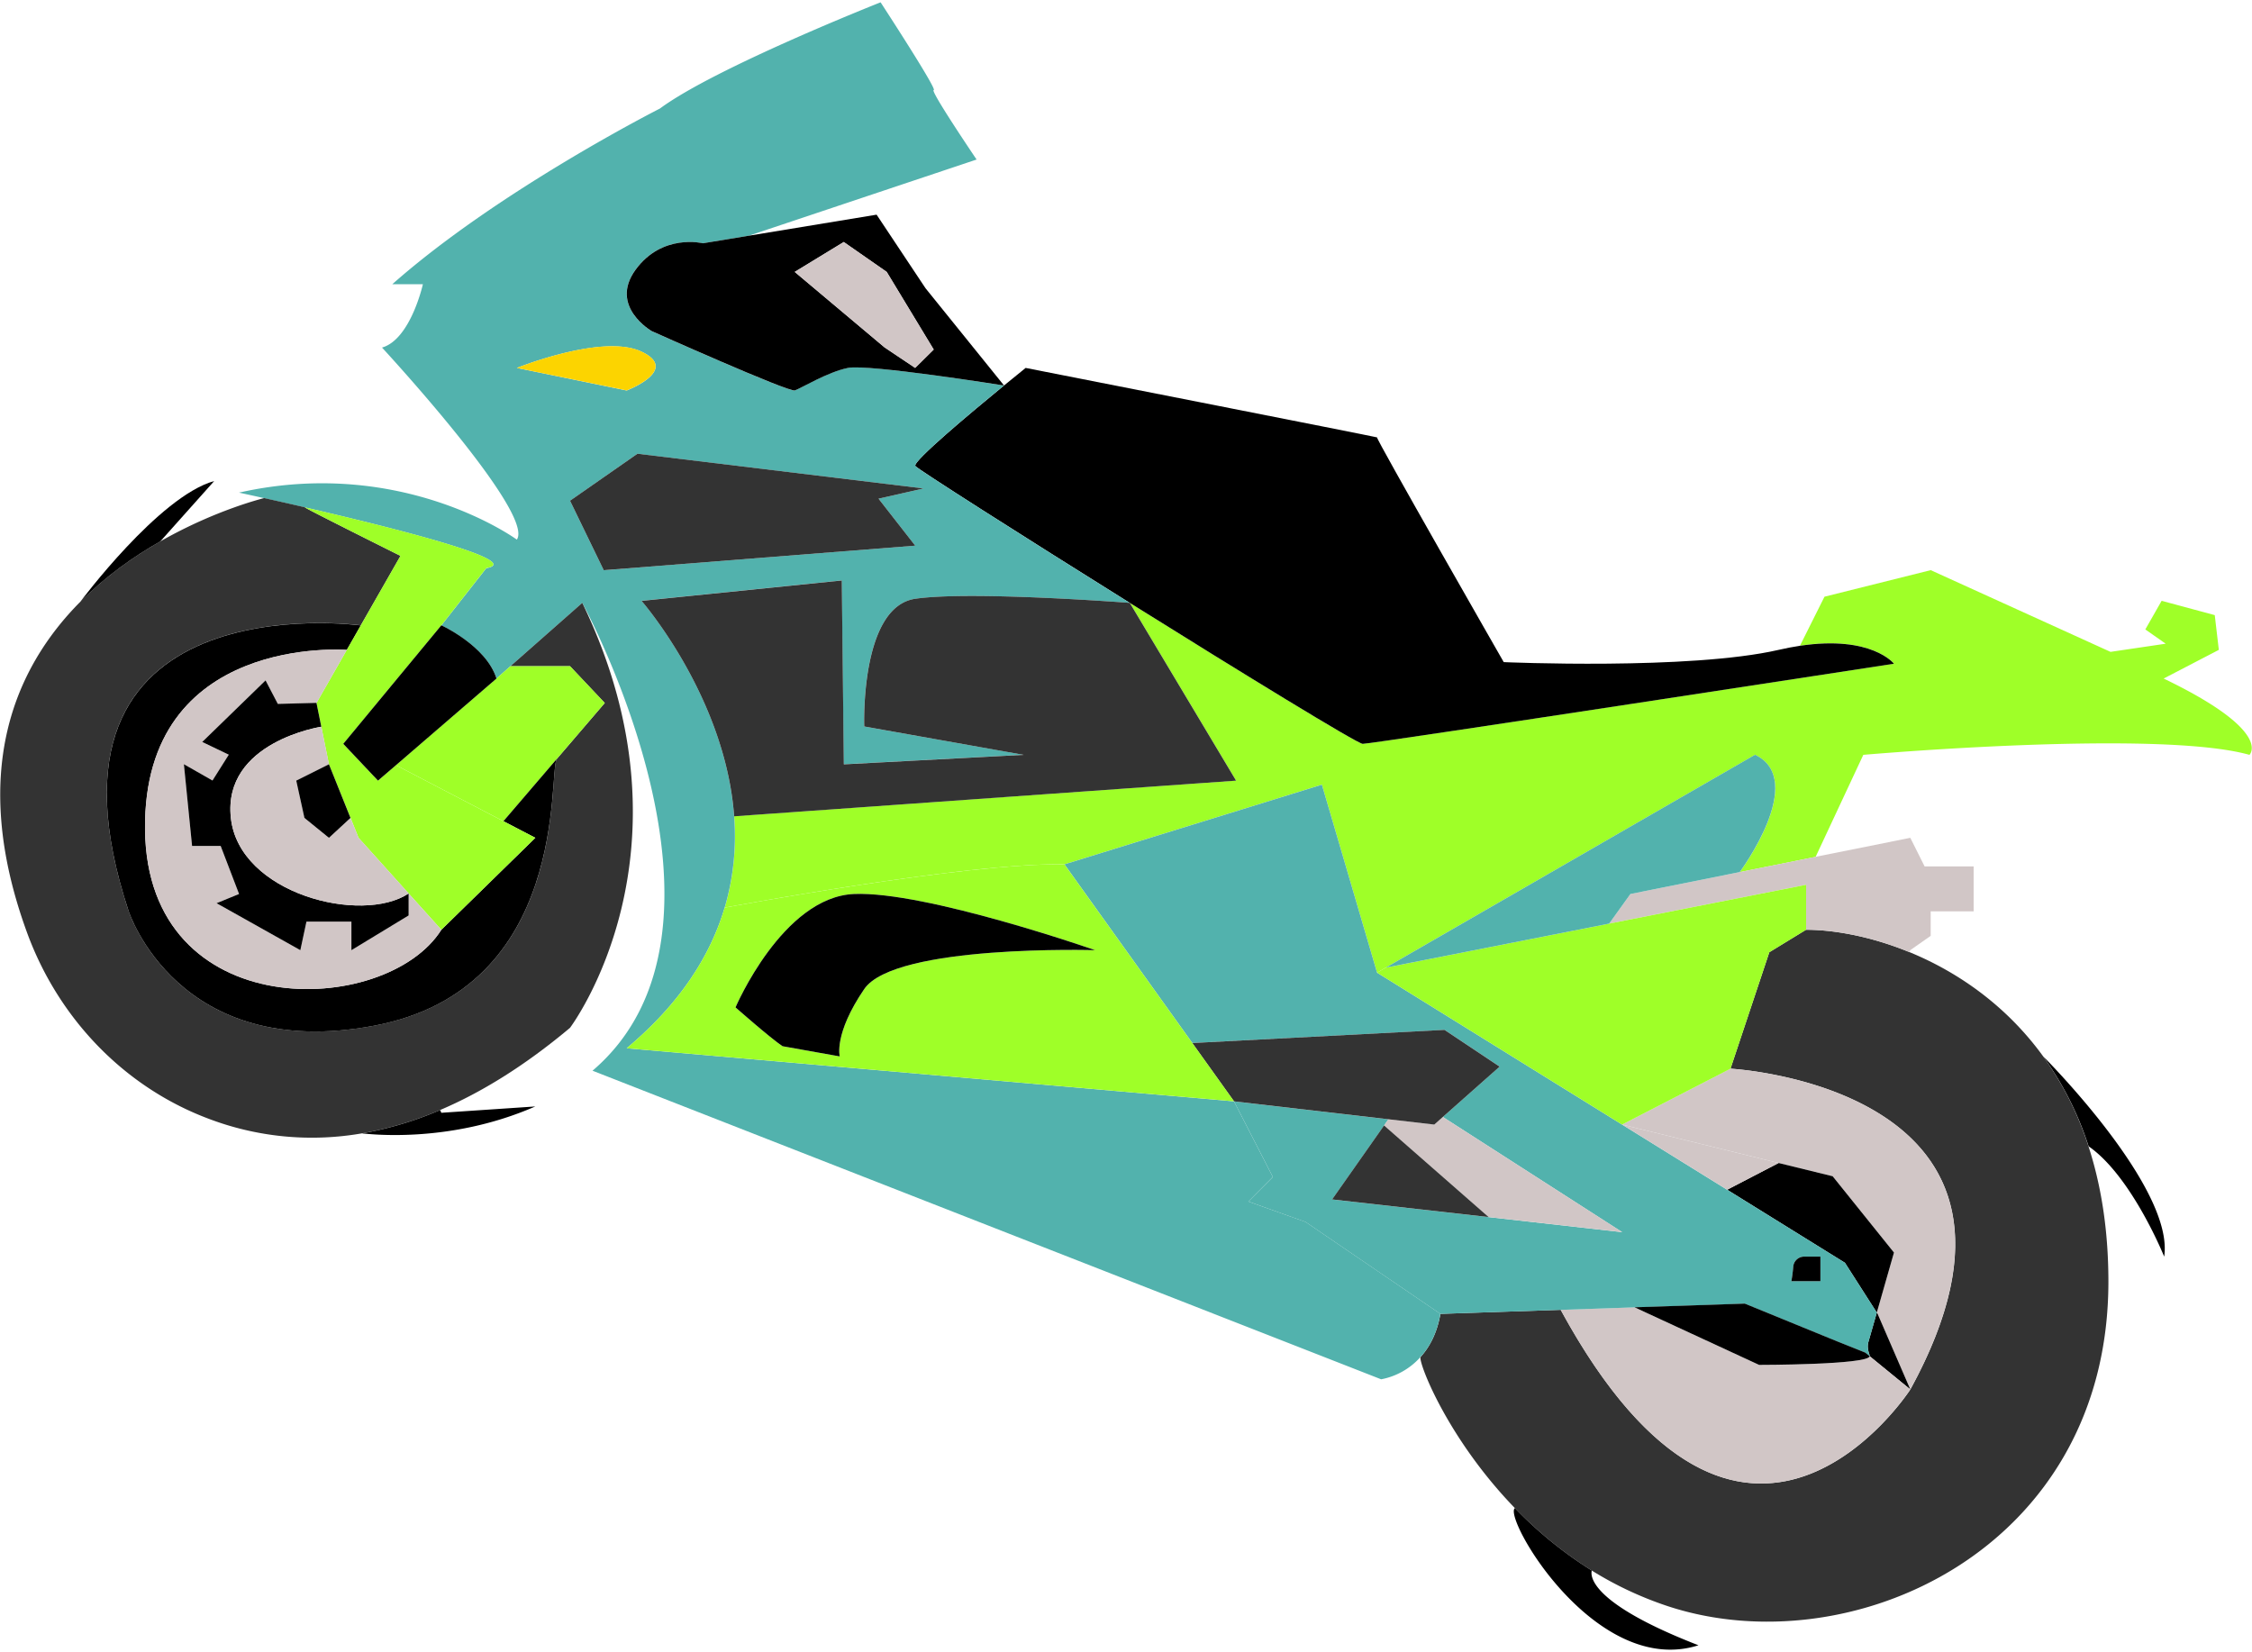 <svg id="Layer_1" data-name="Layer 1" xmlns="http://www.w3.org/2000/svg" width="1520" height="1115" viewBox="0 0 1520 1115"><defs><style>.cls-1{fill:#9fff28;}.cls-2{fill:#333;}.cls-3{fill:#d1c6c6;}.cls-4{fill:#52b2ad;}.cls-5{fill:#fcd400;}</style></defs><path class="cls-1" d="M1460.37,458c74.46,35.85,57.91,51.51,57.91,51.51-62.06-17.44-260.63,0-260.63,0l-32.2,68.88-51.21,10.28s46.18-62.13,10.33-79.16L935.32,653.14l-5.87,3.38L892.22,529.66,718.46,583.44c-66.19-1.38-229.31,29.21-229.31,29.21a171.33,171.33,0,0,0,6.38-61.7L834.3,526.9l-71.75-120c75.8,47.35,153.72,95.15,157.24,95.15,6.91,0,358.55-54.08,358.55-54.08s-15-19.37-63.44-12.11l16.55-33.1,71.71-17.92L1424.51,440l37.23-5.51L1448,424.86l11-19.32,35.86,9.66,2.75,23.45Z"/><path d="M1379.12,713.08c1.31,1.31,88.57,88.81,81.61,135.12,0,0-21.79-54.17-51-74.46A218,218,0,0,0,1379.12,713.08Z"/><path class="cls-2" d="M1074.39,1060.09a272.81,272.81,0,0,1-51.9-42.14c-44.24-45.66-64.21-95.54-63.8-101.83h0c.2-.21.38-.41.55-.62,5.73-6.5,10.72-15.7,13-28.67l81.18-2.72c123.92,227.56,236,53.74,236,53.74C1401.07,733.75,1168,721.34,1168,721.34l26.21-78.6L1219,627.57c18.5,0,43.57,4.34,69.79,15.1,31.54,12.94,64.77,35.19,90.28,70.39,0,0,0,0,0,0a218,218,0,0,1,30.56,60.66c8.45,26,13.41,56.11,13.45,91,.19,181.84-174.69,260.18-297.86,219.26A239.77,239.77,0,0,1,1074.39,1060.09Z"/><path class="cls-3" d="M1332.12,584.81v30.34h-29V631.7l-13.79,9.65-.54,1.32c-26.22-10.76-51.29-15.1-69.79-15.1V597.22L1086.1,623.43l14.35-20,73.79-14.81,51.21-10.28,63.92-12.83,9.65,19.3Z"/><path class="cls-3" d="M1200.49,785l-105.67-25.94L1168,721.34s233.06,12.41,121.36,216.5l-22.07-51-.54-.85,11.58-40.52L1237,794Z"/><path d="M1267.3,886.82l22.07,51L1262,915.46a.7.7,0,0,0,0-.45c-1.06-3-1.8-6.06-.94-9.11l5.7-19.93Z"/><path class="cls-3" d="M1262,915.46l27.35,22.38s-112.07,173.82-236-53.74l49.86-1.68,84.09,38.88S1260.44,921.3,1262,915.46Z"/><polygon points="1236.96 793.95 1278.34 845.45 1266.76 885.97 1245.24 852.35 1165.76 803.05 1200.49 785.01 1236.96 793.95"/><path class="cls-4" d="M1245.24,852.35,1266.76,886l-5.7,19.93c-.86,3.05-.12,6.13.94,9.11a.7.7,0,0,1,0,.45l-3-2.44-20.68-8.28-60.68-24.81-74.43,2.49-49.86,1.68-81.18,2.72-91-62.06L842.58,811l16.54-16.56-26.2-51,104.2,12.08-2.94,4.19-35.07,49.92,105.63,11.9,90.19,10.17L973.86,753.94h0l38.34-34L975,695.14,804.75,704,718.46,583.44l173.76-53.78,37.23,126.86,165.37,102.55,70.93,44Zm-16.54,12.41V848.2h-11a7.39,7.39,0,0,0-7.36,6.9,96.94,96.94,0,0,1-1.25,9.66Z"/><path d="M1259,913l3,2.44c-1.58,5.84-74.69,5.84-74.69,5.84l-84.09-38.88,74.43-2.49,60.68,24.81Z"/><path d="M1214.9,435.89c48.43-7.26,63.44,12.11,63.44,12.11S926.7,502.08,919.79,502.08c-3.52,0-81.44-47.8-157.24-95.15-72.67-45.4-143.4-90.37-144.75-92.4-2-3,37.61-36.07,59.85-54.31,8.6-7.05,14.61-11.88,14.61-11.88s235.37,46.26,237.19,46.89c-1.38,0,85.5,151.69,85.5,151.69s125.64,5.51,185.55-8.27C1205.6,437.48,1210.39,436.57,1214.9,435.89Z"/><path d="M1228.7,848.2v16.56h-19.6a96.94,96.94,0,0,0,1.25-9.66,7.39,7.39,0,0,1,7.36-6.9Z"/><polygon class="cls-1" points="1219.04 597.22 1219.04 627.57 1194.22 642.74 1168.02 721.34 1094.82 759.07 929.45 656.52 935.32 653.14 1086.1 623.43 1219.04 597.22"/><polygon class="cls-3" points="1094.82 759.07 1200.49 785.01 1165.76 803.05 1094.82 759.07"/><path class="cls-4" d="M1184.57,509.46c35.85,17-10.33,79.16-10.33,79.16l-73.79,14.81-14.35,20L935.32,653.14Z"/><path d="M1146.39,1110.53c-69.61,22.09-132.17-86.44-123.9-92.58a272.81,272.81,0,0,0,51.9,42.14C1073.53,1063.16,1072,1081.66,1146.39,1110.53Z"/><polygon class="cls-3" points="1094.93 831.66 1004.74 821.49 934.18 759.67 937.12 755.48 968.06 759.07 973.85 753.93 973.86 753.94 1094.93 831.66"/><polygon class="cls-2" points="1012.19 719.96 973.85 753.93 968.06 759.07 937.12 755.48 832.92 743.4 804.75 704.03 974.96 695.14 1012.19 719.96"/><polygon class="cls-2" points="1004.74 821.49 899.11 809.59 934.18 759.67 1004.74 821.49"/><path class="cls-4" d="M881.18,824.76l91,62.06c-2.24,13-7.23,22.17-13,28.67-.32-.13-.51.09-.55.62h0A47.29,47.29,0,0,1,932.21,931L399.92,722.71c111.88-95.5-4.37-311.14-6.85-315.71l-.05-.07L344.5,449.67,335.1,458c-6.89-22.06-37.23-35.85-37.23-35.85l30.34-38.62c26.86-4.79-64.41-27.61-122.45-41.05-10.56-2.46-20-4.58-27.46-6.24-10.47-2.33-17-3.73-17-3.73,110.32-24.82,187.54,31.72,187.54,31.72,12.41-17.93-91-129.63-91-129.63,19.32-5.51,27.59-42.75,27.59-42.75H264.78c71.7-63.43,180.64-118.59,180.64-118.59,37.23-27.58,148.94-71.7,148.94-71.7S633,60.79,630.21,60.79s28.95,46.89,28.95,46.89L505.46,159.1l-31.08,5.12s-27.58-6.89-45.51,17.93,11,41.37,11,41.37,92.4,41.38,96.53,40,22.07-12.41,35.86-15.17,105.36,11.88,105.36,11.88c-22.24,18.24-61.83,51.33-59.85,54.31,1.35,2,72.08,47,144.75,92.4,0,0-107.52-8.28-144.83-2.76s-34.4,86.18-34.4,86.18l107.56,19.11-121.35,6.41-1.38-124.11L433,405.54s43.1,49.33,58,115.52a203.77,203.77,0,0,1,4.5,29.89,171.33,171.33,0,0,1-6.38,61.7c-9.48,31.92-29.67,64.4-66.13,94.9l409.9,35.85,26.2,51L842.58,811ZM593,336.59l30.34-6.89L430.25,306.26,384.75,338l22.75,46.89,210.22-16.56Zm-170-73s36.2-13.82,10-26.23-84.12,11-84.12,11Z"/><path class="cls-2" d="M762.55,406.93l71.75,120L495.53,551a203.77,203.77,0,0,0-4.5-29.89c-14.92-66.19-58-115.52-58-115.52l135.14-13.78,1.38,124.11,121.35-6.41L583.32,490.35s-2.9-80.66,34.4-86.18S762.55,406.93,762.55,406.93Z"/><path class="cls-1" d="M804.75,704l28.17,39.37L423,707.55c36.46-30.5,56.65-63,66.13-94.9,0,0,163.12-30.59,229.31-29.21ZM583.32,667.59c20.69-30.3,155.83-26.24,155.83-26.24s-114.46-40-162.72-37.92-80,76.54-80,76.54,23.45,20.68,31.73,26.2l38.61,6.89S562.64,697.9,583.32,667.59Z"/><path d="M739.15,641.35S604,637.29,583.32,667.59s-16.54,45.47-16.54,45.47l-38.61-6.89c-8.28-5.52-31.73-26.2-31.73-26.2s31.73-74.47,80-76.54S739.15,641.35,739.15,641.35Z"/><path d="M624.69,194.56l53,65.66s-91.57-14.64-105.36-11.88-31.71,13.8-35.86,15.17-96.53-40-96.53-40-29-16.55-11-41.37,45.51-17.93,45.51-17.93l31.08-5.12,86.14-14.19Zm5.52,41.37-31.72-52.4-29-20.18-33.1,20.18,60.69,51,20.6,13.79Z"/><polygon class="cls-3" points="598.49 183.53 630.21 235.93 617.72 248.34 597.12 234.55 536.43 183.53 569.53 163.35 598.49 183.53"/><polygon class="cls-2" points="623.31 329.7 592.97 336.59 617.72 368.31 407.5 384.87 384.75 337.98 430.25 306.26 623.31 329.7"/><path class="cls-5" d="M433,237.31c26.21,12.41-10,26.23-10,26.23l-74.13-15.2S406.81,224.9,433,237.31Z"/><path class="cls-2" d="M244.27,765a196.3,196.3,0,0,1-103.8-10C83.16,733.36,39.11,686.76,18.14,629.19-21.06,521.56,9.65,451,54.3,406.08c17-17.09,36-30.46,54-40.7,37.36-21.34,70.05-29.19,70.05-29.19,7.44,1.66,16.9,3.78,27.46,6.24-1.28,0,64.53,32.78,64.53,32.78L243.53,422.1s-231.12-31.72-156.65,193c0,0,33.09,102.06,165.49,77.23S370,521.91,375.78,512.31h0l32.41-37.81-23.44-24.82H344.5L393,406.93l.05.07c81.29,168.19-8.32,286.76-8.32,286.76-30.86,25.89-60.16,43.78-87.67,55.49A235.22,235.22,0,0,1,244.27,765Z"/><polygon class="cls-1" points="384.75 449.67 408.19 474.49 375.78 512.3 375.78 512.31 339.78 554.29 267.23 516.46 335.1 457.95 344.5 449.67 384.75 449.67"/><path d="M339.78,554.29l36-42c-5.78,9.6,8.93,155.26-123.41,180.07S86.88,615.15,86.88,615.15c-74.47-224.77,156.65-193,156.65-193l-9.45,16.56S96.54,427.61,97.91,560s162.72,126.86,200,67.57l63.43-62.06Z"/><path class="cls-1" d="M361.3,565.51l-63.43,62.06L275.8,603.08,242,565.51l-5.4-13.44L222,515.87l-5.13-25.3-3.26-16.08,20.45-35.83,9.45-16.56,26.76-46.89s-65.81-32.78-64.53-32.78c58,13.44,149.31,36.26,122.45,41.05L297.87,422.1l-66.19,80,23.44,24.82,12.11-10.44,72.55,37.83Z"/><path d="M297.87,751.11l63.43-4.27c-59.16,25.86-114.37,18.28-117,18.19a235.22,235.22,0,0,0,52.81-15.78Z"/><path d="M335.1,458l-67.87,58.51L255.12,526.9l-23.44-24.82,66.19-80S328.21,435.89,335.1,458Z"/><path class="cls-3" d="M275.8,603.08l22.07,24.49c-37.24,59.29-198.58,64.81-200-67.57S234.08,438.66,234.08,438.66l-20.45,35.83-26.08.7-8.28-15.87-42.74,41.55,17.92,8.59-11,17.44-19.3-11L129.64,571h19.3l12.41,32.4-15.17,6.21,56.54,31.71,4.13-19.3h30.34v19.3l38.61-23.44Z"/><path d="M275.8,603.08v14.83l-38.61,23.44v-19.3H206.85l-4.13,19.3-56.54-31.71,15.17-6.21L148.94,571h-19.3l-5.52-55.16,19.3,11,11-17.44-17.92-8.59,42.74-41.55,8.28,15.87,26.08-.7,3.26,16.08s-66.58,10.13-61.06,61.5S244.09,624.1,275.8,603.08Z"/><path class="cls-3" d="M242,565.51l33.84,37.57c-31.71,21-114.45.35-120-51s61.06-61.5,61.06-61.5l5.13,25.3L200,526.9l5.52,25.17L222,565.51l14.54-13.44Z"/><polygon points="222.02 515.87 236.56 552.07 222.02 565.51 205.48 552.07 199.96 526.9 222.02 515.87"/><path d="M144.58,324.69l-36.33,40.69c-18,10.24-37,23.61-53.95,40.7h0S107.28,335,144.58,324.69Z"/></svg>